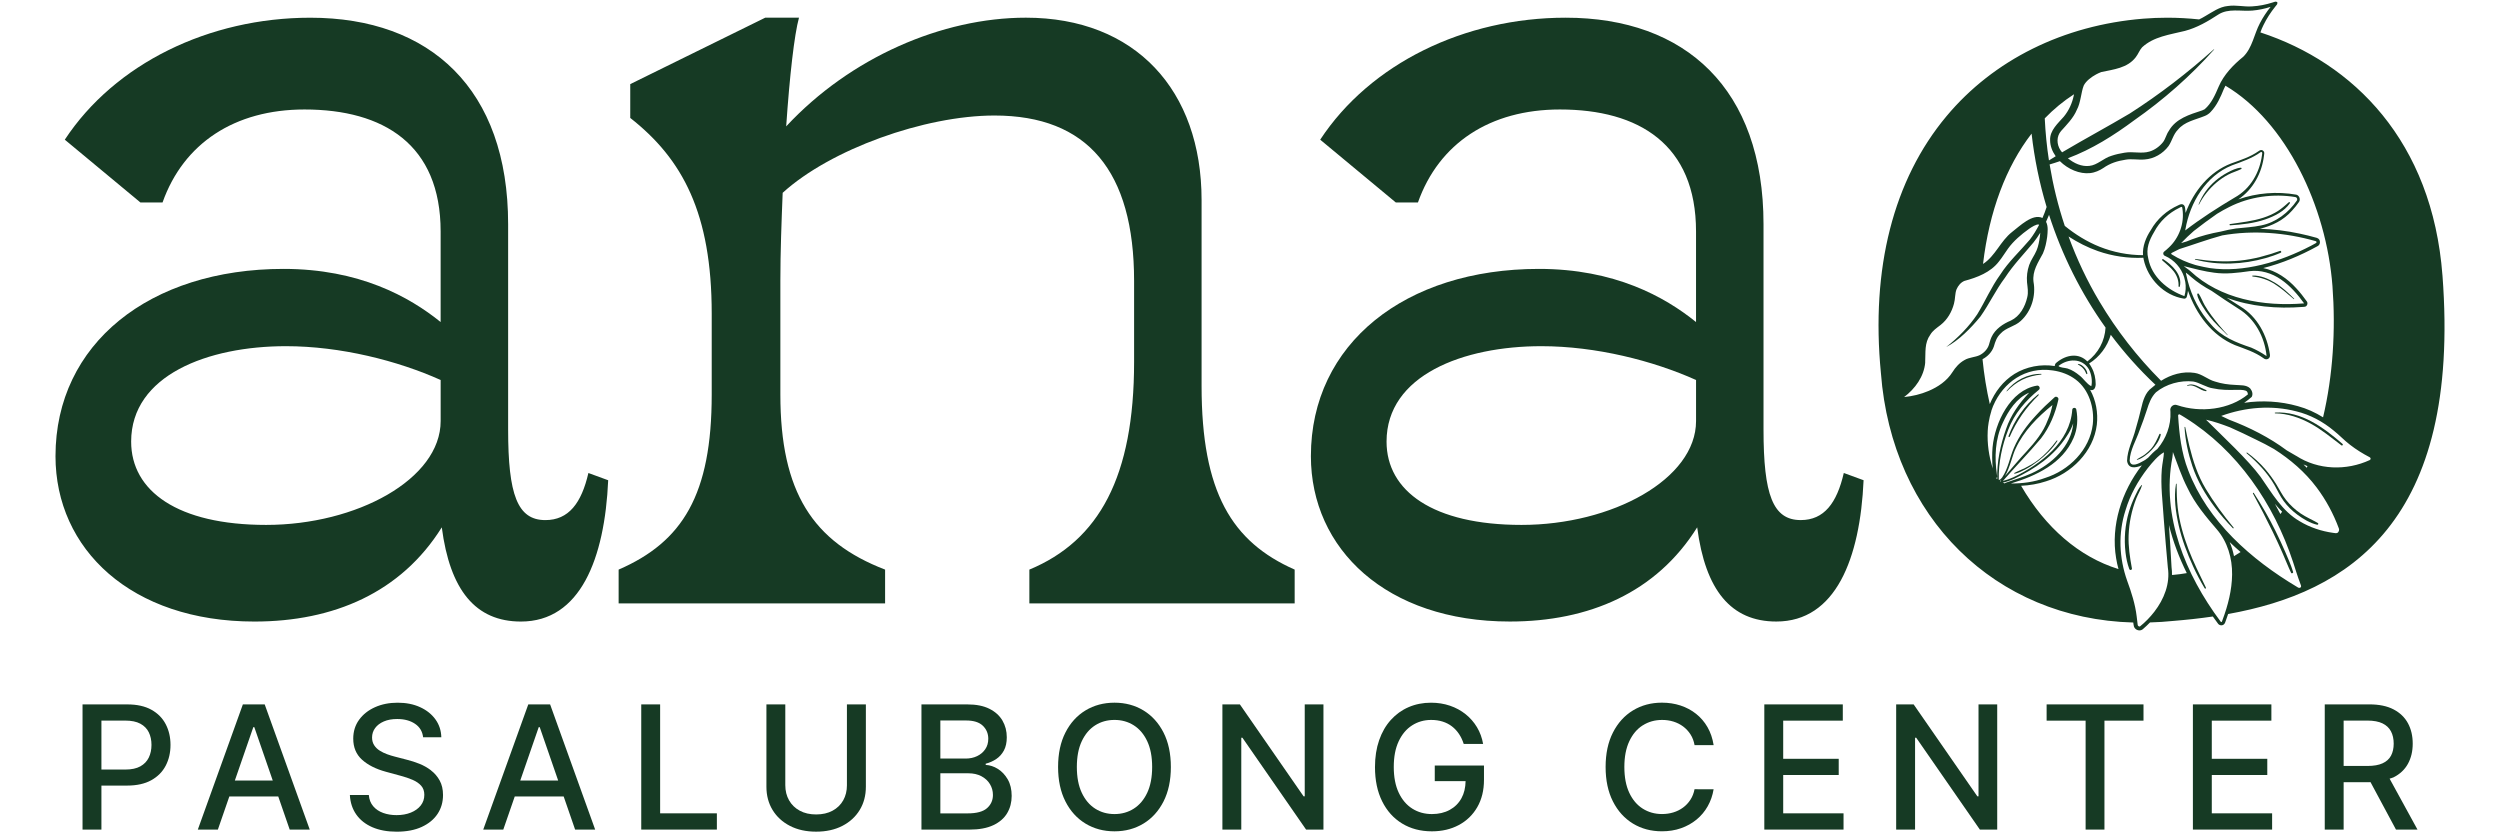 <?xml version="1.0" encoding="UTF-8"?><svg id="Layer_1" xmlns="http://www.w3.org/2000/svg" viewBox="0 0 150 50"><defs><style>.cls-1{fill:none;}.cls-2{fill:#163a24;}</style></defs><g><path class="cls-2" d="m3.33,27.365c0-6.739,5.655-11.231,13.683-11.231,4.538,0,7.54,1.667,9.425,3.188v-5.434c0-5.217-3.421-7.319-8.168-7.319-4.189,0-7.261,2.029-8.518,5.58h-1.326l-4.538-3.768C6.89,3.816,12.545,1.063,18.619,1.063c7.19,0,11.869,4.275,11.869,12.391v12.318c0,3.913.558,5.434,2.234,5.434,1.396,0,2.164-1.014,2.582-2.826l1.187.435c-.209,4.71-1.676,8.478-5.236,8.478-2.723,0-4.259-1.884-4.748-5.652-2.443,3.913-6.493,5.652-11.24,5.652-7.401,0-11.938-4.348-11.938-9.927Zm12.637,4.13c5.445,0,10.472-2.753,10.472-6.231v-2.464c-2.583-1.159-6.004-2.029-9.285-2.029-4.678,0-9.285,1.739-9.285,5.725,0,2.971,2.793,4.999,8.099,4.999Z"/><path class="cls-2" d="m42.703,23.67v-4.855c0-6.014-1.746-9.275-4.888-11.739v-2.029l8.099-3.986h2.025c-.28,1.015-.559,3.478-.768,6.522,3.839-4.13,9.355-6.522,14.382-6.522,6.562,0,10.542,4.348,10.542,10.942v11.159c0,6.376,1.815,9.347,5.585,11.014v2.029h-15.918v-2.029c4.189-1.739,6.284-5.58,6.284-12.463v-4.855c0-6.594-2.793-9.927-8.378-9.927-4.189,0-9.844,2.029-12.707,4.637-.07,1.739-.139,3.551-.139,5.29v6.811c0,5.869,1.954,8.84,6.284,10.507v2.029h-15.988v-2.029c3.839-1.666,5.585-4.493,5.585-10.507Z"/><path class="cls-2" d="m78.654,27.365c0-6.739,5.655-11.231,13.683-11.231,4.538,0,7.54,1.667,9.425,3.188v-5.434c0-5.217-3.421-7.319-8.168-7.319-4.189,0-7.261,2.029-8.518,5.58h-1.326l-4.538-3.768c3.002-4.565,8.657-7.319,14.731-7.319,7.19,0,11.868,4.275,11.868,12.391v12.318c0,3.913.559,5.434,2.234,5.434,1.397,0,2.165-1.014,2.583-2.826l1.187.435c-.209,4.71-1.676,8.478-5.236,8.478-2.723,0-4.259-1.884-4.748-5.652-2.443,3.913-6.493,5.652-11.24,5.652-7.401,0-11.938-4.348-11.938-9.927Zm12.636,4.13c5.446,0,10.473-2.753,10.473-6.231v-2.464c-2.583-1.159-6.005-2.029-9.285-2.029-4.678,0-9.285,1.739-9.285,5.725,0,2.971,2.793,4.999,8.098,4.999Z"/><g><path class="cls-1" d="m130.046,15.21c-0-.005.001-.011.001-.016-.004.003-.008.007-.013.01.004.002.008.004.012.006Z"/><path class="cls-1" d="m133.529,5.141c-.033.065-.068.13-.097.197-.192.477-.415.984-.788,1.374-.073.092-.249.212-.374.251-.563.231-1.2.333-1.597.821-.277.279-.339.654-.559.979-.339.455-.874.769-1.444.805-.381.033-.772-.054-1.133.012-.49.075-.922.209-1.337.5-.216.146-.509.278-.796.305-.618.069-1.324-.233-1.809-.716-.204.071-.409.137-.617.197.207,1.25.508,2.484.91,3.686.631.514,1.329.947,2.087,1.251.823.33,1.712.504,2.607.506-.042-.533.182-1.076.467-1.503.367-.661.964-1.186,1.654-1.493.08-.038.191-.095.277-.042.101.04.121.155.133.253.014.083.019.167.024.25.486-1.302,1.423-2.466,2.732-2.968.579-.21,1.147-.386,1.654-.743.035-.021.08-.058.125-.061.117-.019.225.092.208.207l-.014.115c-.119,1.044-.66,2.05-1.543,2.637,1.112-.389,2.312-.487,3.484-.283.178.051.262.278.162.432-.127.187-.263.356-.417.521-.509.582-1.203.92-1.94,1.095.807.022,1.614.123,2.401.291.34.071.679.158,1.014.251.264.074.257.434.014.52-.985.541-2.086,1.009-3.222,1.294.767.156,1.466.637,1.986,1.217.226.242.43.504.622.773.097.106.032.328-.137.334-.019.001-.078.007-.098.008-1.523.12-3.126-.014-4.565-.553.267.174.537.346.808.517,1.026.608,1.625,1.746,1.787,2.906.036.228-.21.363-.391.204-.517-.375-1.118-.557-1.706-.782-1.389-.574-2.333-1.863-2.821-3.263-.014.127-.038.254-.076.379-.029.073-.108.108-.175.094-1.184-.187-2.161-1.187-2.409-2.356-.008-.032-.01-.065-.016-.097-.919.043-1.851-.094-2.727-.399-.62-.217-1.209-.518-1.762-.876.496,1.354,1.112,2.665,1.855,3.906,1.023,1.721,2.264,3.316,3.683,4.738.004.004.006.01.01.015.598-.376,1.297-.584,2.015-.475.456.067.786.401,1.223.519.39.129.805.186,1.237.204.264.028.641-.022.876.211.114.143.182.332.089.508-.143.127-.295.245-.453.354,1.071-.16,2.178-.096,3.217.198.537.145,1.049.378,1.519.673.591-2.5.764-5.237.564-7.877-.362-4.786-2.782-9.857-6.42-12.021Z"/><path class="cls-1" d="m136.494,30.23c.115.202.224.408.331.614.035-.046.067-.095.102-.142-.15-.149-.293-.307-.432-.472Z"/><path class="cls-1" d="m138.217,18.204s.022-.002.028-.002c-.387-.539-.834-1.054-1.383-1.429-.555-.387-1.23-.592-1.9-.502-.677.096-1.398.193-2.105.092-.556-.066-1.263-.253-1.833-.396.122.102.267.184.39.293,1.804,1.692,4.408,2.138,6.802,1.943Zm-3.056-1.613c-.036-.004-.038-.056,0-.058.461-.015.93.184,1.317.419.435.264.807.609,1.166.965.016.016-.008.039-.025.025-.369-.314-.732-.644-1.144-.902-.409-.257-.837-.398-1.315-.449Z"/><path class="cls-1" d="m135.069,20.856c.317.135.617.304.901.495.011.006.012.007.023-.002-.111-1.121-.699-2.225-1.681-2.822-.543-.347-1.084-.703-1.615-1.074-.438-.234-.855-.511-1.239-.843-.093-.089-.197-.172-.305-.252-0.0.005-.002.01-0.0.015.004.015.013.069.017.086.011.055.026.11.039.165.021.073.038.146.051.221.254.969.728,1.885,1.406,2.624.62.739,1.513,1.092,2.404,1.388Zm-2.922-2.483c-.128-.214-.275-.451-.315-.7-.009-.057.061-.091.095-.04.141.213.227.463.354.685.122.213.26.418.407.615.3.401.624.797.968,1.161.009.01-.005.024-.015.015-.367-.365-.745-.705-1.065-1.115-.155-.198-.3-.404-.43-.62Z"/><path class="cls-1" d="m122.937,9.627c.135-.084.269-.169.405-.251-.206-.289-.334-.619-.335-.963-.029-.588.488-1.027.821-1.411.301-.368.504-.807.598-1.273.005-.023.009-.049.014-.073-.633.41-1.22.893-1.755,1.447.041.845.122,1.688.252,2.524Z"/><path class="cls-1" d="m138.918,14.607c.1-.039.095-.111.028-.136-1.811-.519-3.759-.674-5.614-.345-.887.241-1.82.587-2.57.819-.126.061-.252.121-.376.188-.078.043-.155.055-.09.128.453.286.93.493,1.419.637.064.016.121.031.16.041.237.058.475.106.714.147,2.051.294,4.256-.388,6.071-1.338l.259-.141Zm-2.071.555c-.294.131-.596.235-.905.323-1.363.387-2.859.456-4.233.089-.024-.007-.014-.041.01-.037.882.135,1.779.19,2.668.1.831-.085,1.63-.304,2.414-.583.063-.022.106.081.046.108Z"/><path class="cls-1" d="m126.013,20.794c.192-.353.298-.746.321-1.138-1.473-2.062-2.614-4.354-3.391-6.764-.056.141-.115.28-.18.417.144.268.096.619.068.907-.048.327-.11.664-.254.989-.293.553-.644,1.049-.566,1.704.154.839-.123,1.766-.767,2.35-.362.337-.882.392-1.21.758-.235.227-.311.461-.405.782-.116.33-.369.59-.677.754.094.935.241,1.834.436,2.694.302-.732.796-1.38,1.48-1.81.712-.44,1.592-.606,2.418-.473-.002-.085.042-.171.124-.222.604-.488,1.341-.56,1.831-.053.32-.242.586-.548.772-.894Z"/><path class="cls-1" d="m120.724,13.918c.447-.341,1.228-1.124,1.824-.84.094-.214.177-.434.249-.657-.432-1.437-.734-2.912-.902-4.403-1.533,1.986-2.537,4.645-2.914,7.82.737-.472,1.045-1.374,1.743-1.919Z"/><path class="cls-1" d="m128.373,25.823c-.204.596-.573,1.186-.593,1.813.057.442.548.181.832.016l.094-.31c-.003.002-.006.005-.01.008-.139.097-.299.202-.466.238-.019.004-.029-.02-.013-.031.144-.096.303-.165.445-.266.028-.02.052-.043.079-.063l.581-1.922.9-.655c-0-.003-.001-.013-.001-.013-.039-.226.194-.419.408-.331,1.403.477,3.14.268,4.243-.643.002-.015-.001-.053-.012-.086-.028-.085-.052-.111-.13-.143-.158-.053-.385-.047-.598-.044-.434.011-.892.01-1.341-.09-.403-.048-.822-.352-1.195-.411-.766-.088-1.636.149-2.24.649-.287.295-.417.653-.541,1.05-.132.413-.283.827-.441,1.233Zm2.859-2.699c.183-.095.385-.059.568.017.193.08.373.186.567.263.034.013.033.074-.009.069-.385-.044-.698-.467-1.113-.318-.018.006-.03-.022-.013-.031Z"/><polygon class="cls-1" points="130.891 14.118 130.89 14.117 130.889 14.12 130.891 14.118"/><path class="cls-1" d="m130.932,12.443c-.001-.008-.008-.018-.022-.025-.029-.024-.11.038-.137.044-.649.313-1.192.816-1.526,1.458-.298.499-.502,1.01-.351,1.587.201,1.099,1.158,1.901,2.169,2.26.085-.284.097-.574.052-.853-.025-.095-.048-.19-.069-.286-.176-.551-.586-1.028-1.137-1.27-.115-.035-.162-.187-.056-.267.089-.07.181-.149.261-.228.631-.581.956-1.466.831-2.317l-.016-.104Zm-.142,4.743c-.01.043-.08.034-.077-.01.022-.32-.089-.632-.281-.886-.195-.259-.459-.448-.694-.667-.039-.036.012-.101.056-.073.524.337,1.167.942.996,1.636Z"/><path class="cls-1" d="m125.331,22.151c-.404-.682-1.267-.643-1.824-.192.109.11.359.097.549.152.274.089.498.239.707.41.255.188.44.524.718.651.076-.31.002-.746-.149-1.021Zm-.151.281c-.027-.059-.051-.12-.083-.177-.031-.056-.068-.107-.111-.154-.042-.048-.09-.091-.142-.127-.054-.037-.112-.068-.166-.106-.013-.009-.01-.034.009-.033.139.007.268.107.361.203.097.1.18.236.192.377.003.032-.048.046-.061.017Z"/><path class="cls-1" d="m130.137,31.5c.054.852.12,1.703.156,2.527.023.158.03.314.028.47.021-.002.041-.001.062-.003.283-.023.556-.062.825-.108-.456-.92-.826-1.889-1.071-2.887Z"/><path class="cls-1" d="m126.968,33.492c-.33-1.966.336-4.017,1.545-5.571-.412.176-.816.21-.888-.269.015-.678.358-1.269.516-1.908.127-.413.228-.83.333-1.251.1-.435.241-.946.633-1.224.07-.064.145-.123.22-.182-.982-.922-1.877-1.927-2.679-2.999-.208.71-.676,1.336-1.302,1.723.056.073.108.154.155.246.171.312.24.657.242,1.001-.004.092-.022.243-.128.314-.067.046-.139.043-.207.017.352.627.484,1.383.403,2.092-.196,1.624-1.531,2.94-3.052,3.399-.48.159-.984.244-1.491.268,1.455,2.502,3.478,4.264,5.843,4.996-.058-.214-.109-.431-.143-.653Z"/><path class="cls-1" d="m133.781,32.525c.115.272.201.554.259.844.135-.078.265-.163.395-.248-.224-.192-.441-.392-.654-.596Z"/><path class="cls-1" d="m137.814,12.031c.047-.072.006-.181-.076-.203-1.336-.226-2.775-.024-3.99.597-.247.122-.487.259-.723.403-.474.331-.939.673-1.393,1.029-.266.232-.521.476-.765.73.107-.031.217-.064.333-.099.101-.04.201-.085.303-.121.564-.21,1.144-.363,1.733-.469.327-.082.636-.149.902-.184.496-.055,1.06-.085,1.541-.188.877-.18,1.635-.763,2.135-1.494Zm-4.006,1.488c-.043.003-.053-.069-.01-.075.67-.099,1.354-.17,2.001-.381.29-.094.571-.217.831-.376.256-.155.471-.354.695-.55.036-.031.098.01.069.053-.328.489-.941.788-1.482.975-.678.234-1.393.31-2.105.354Z"/><path class="cls-1" d="m119.48,24.642c.001.003.002.006.002.009.023-.072.047-.143.073-.214-.027.067-.052.135-.075.204Z"/><path class="cls-1" d="m119.579,24.374c.005-.013.011-.025.016-.037-.005.012-.011.025-.016.037Z"/><path class="cls-1" d="m135.72,9.307s.015-.112.015-.112c.009-.055-.053-.097-.098-.063-.515.374-1.136.577-1.72.791-1.559.624-2.515,2.228-2.79,3.829-.001.012-.007.043-.012.076.943-.724,1.955-1.371,2.972-1.977.937-.517,1.497-1.499,1.633-2.544Zm-1.244.835c-.25.127-.525.198-.775.33-.251.132-.487.292-.704.475-.431.366-.797.817-1.053,1.322-.007.014-.032.004-.026-.011.219-.546.559-1.028,1.007-1.41.224-.191.468-.358.728-.496.242-.128.525-.272.802-.291.042-.003.059.061.022.08Z"/><path class="cls-1" d="m138.21,27.868c.066.064.129.131.194.197.014-.033.029-.064.043-.097-.08-.031-.158-.066-.237-.1Z"/><path class="cls-2" d="m146.548,16.529c-.61-8.062-5.353-12.761-10.924-14.584.052-.149.109-.296.184-.439.19-.393.432-.763.705-1.105.032-.04.073-.086.104-.131.029-.044.029-.11.023-.139-.025-.016-.082-.039-.133-.029-.059.013-.052.016-.071.021l-.085.028c-.393.126-.805.208-1.216.231-.49.039-.964-.097-1.464-.022-.503.044-.945.373-1.364.611-.119.074-.24.137-.361.194-.636-.067-1.274-.103-1.908-.103-.481,0-.967.02-1.44.058-4.788.39-8.982,2.468-11.81,5.853-3.185,3.812-4.546,9.133-3.933,15.413.655,8.655,6.853,14.744,15.141,14.965.009.077.02.156.042.248.084.225.392.31.563.124.137-.118.27-.244.399-.377.455-.014.915-.04,1.393-.09.786-.064,1.582-.149,2.377-.266.093.131.186.262.283.39.098.185.363.192.448-.01l.008-.022.033-.089c.052-.138.098-.278.146-.418,7.178-1.288,13.985-5.482,12.861-20.313Zm-13.226,20.748l-.008.022-.003.006c-.01.02-.043.024-.056.011 0.0.003-.025-.032-.043-.055-2.07-2.78-3.542-6.306-2.869-9.811.017-.105.024-.217.031-.328.278.722.524,1.479.876,2.158.433.922,1.105,1.723,1.758,2.481.642.744.932,1.732.918,2.715-.011.928-.248,1.847-.572,2.714l-.032.088Zm-5.058.236c-.021-.145-.038-.362-.062-.52-.087-.737-.318-1.46-.572-2.149-.484-1.364-.547-2.85-.098-4.229.273-.92.746-1.767,1.333-2.523.262-.331.633-.778.973-.952-.013.307-.102.682-.129,1.006-.082,1.007.056,1.973.115,2.968.073.978.159,1.957.246,2.932.149.963-.226,1.904-.81,2.66-.251.324-.542.624-.86.88-.042.024-.121-.024-.133-.072Zm3.332-14.622c.373.059.792.363,1.195.411.449.1.907.101,1.341.09.213-.003.44-.01.598.044.079.032.103.059.13.143.011.033.014.071.012.086-1.103.911-2.839,1.12-4.243.643-.215-.088-.447.105-.408.331,0,0,0.0.009.001.013.001.018.004.063.004.063.043.808-.263,1.603-.781,2.22-.195.146-.394.345-.558.528-.058.044-.114.092-.175.131-.029.016-.063.037-.1.058-.284.165-.775.425-.832-.016.021-.627.39-1.217.593-1.813.158-.406.309-.82.441-1.233.124-.398.254-.755.541-1.05.604-.5,1.474-.737,2.24-.649Zm4.898,7.339c.139.165.283.323.432.472-.034.047-.067.096-.102.142-.106-.207-.216-.412-.331-.614Zm1.491,1.047c-1.052-.602-1.674-1.699-2.351-2.667-.755-1.027-2.268-2.423-3.272-3.428.49.111.968.277,1.439.459.521.234,1.039.475,1.549.731.373.172.733.369,1.092.571.975.62,1.857,1.376,2.554,2.303.565.75,1.014,1.588,1.339,2.469.023.073.011.151-.05.224-.072.083-.187.046-.288.034-.707-.099-1.402-.326-2.013-.696Zm.225-3.409c.079.034.157.068.237.1-.014.033-.029.064-.043.097-.064-.066-.127-.133-.194-.197Zm-.436-.514c-.188-.111-.378-.22-.567-.33-1.046-.779-2.233-1.379-3.462-1.844-.157-.075-.314-.152-.472-.224,1.436-.525,3.019-.662,4.508-.274.823.2,1.58.606,2.238,1.151.341.269.636.59.983.854.37.288.769.533,1.182.749.068.03.073.134.005.166-1.411.652-3.099.602-4.415-.25Zm-3.993,5.172c.213.204.43.403.654.596-.13.085-.26.17-.395.248-.058-.29-.144-.572-.259-.844Zm-2.491-4.312c-.406-1.042-.537-2.171-.603-3.281-.008-.048.054-.086.088-.072-.001-.005.079.045.137.079,0,0,.181.111.181.111,3.151,1.954,5.34,5.178,6.488,8.663.083.26.308.971.405,1.214l.072.2c.043.117-.087.204-.224.093-2.765-1.648-5.378-3.941-6.544-7.008Zm8.095-3.174c-.47-.295-.982-.528-1.519-.673-1.039-.294-2.145-.358-3.217-.198.158-.109.31-.227.453-.354.093-.176.025-.365-.089-.508-.235-.233-.612-.183-.876-.211-.432-.018-.847-.075-1.237-.204-.436-.118-.767-.452-1.223-.519-.718-.109-1.417.098-2.015.475-.004-.005-.005-.01-.01-.015-1.419-1.422-2.659-3.017-3.683-4.738-.743-1.241-1.359-2.552-1.855-3.906.553.358,1.141.659,1.762.876.876.305,1.807.442,2.727.399.006.032.008.065.016.097.247,1.169,1.225,2.168,2.409,2.356.067.014.146-.021.175-.094.038-.125.062-.252.076-.379.489,1.4,1.432,2.689,2.821,3.263.589.225,1.189.408,1.706.782.181.159.427.024.391-.204-.161-1.16-.761-2.297-1.787-2.906-.271-.171-.54-.343-.808-.517,1.439.539,3.042.672,4.565.553.02-.001.079-.008.098-.008.169-.006.234-.228.137-.334-.192-.269-.396-.531-.622-.773-.52-.58-1.219-1.061-1.986-1.217,1.135-.285,2.237-.753,3.222-1.294.243-.086.249-.446-.014-.52-.335-.094-.673-.18-1.014-.251-.787-.169-1.593-.269-2.401-.291.737-.175,1.43-.513,1.94-1.095.153-.165.289-.334.417-.521.1-.154.016-.381-.162-.432-1.173-.204-2.372-.106-3.484.283.883-.586,1.424-1.592,1.543-2.637l.014-.115c.016-.115-.091-.226-.208-.207-.045.004-.09.04-.125.061-.506.357-1.074.533-1.654.743-1.309.502-2.246,1.666-2.732,2.968-.006-.084-.011-.167-.024-.25-.012-.098-.032-.213-.133-.253-.087-.053-.197.004-.277.042-.689.307-1.287.832-1.654,1.493-.285.427-.508.97-.467,1.503-.895-.002-1.783-.177-2.607-.506-.758-.304-1.456-.737-2.087-1.251-.402-1.202-.703-2.436-.91-3.686.208-.06.413-.126.617-.197.485.483,1.191.785,1.809.716.287-.027.58-.159.796-.305.415-.291.847-.425,1.337-.5.361-.066.752.021,1.133-.012.57-.037,1.105-.35,1.444-.805.22-.325.282-.7.559-.979.398-.488,1.035-.591,1.597-.821.125-.039.301-.16.374-.251.373-.39.596-.897.788-1.374.029-.067.064-.131.097-.197,3.639,2.164,6.058,7.235,6.42,12.021.2,2.64.027,5.377-.564,7.877Zm-13.905-1.867c-.277-.127-.463-.463-.718-.651-.209-.171-.433-.321-.707-.41-.19-.055-.44-.042-.549-.152.557-.451,1.42-.491,1.824.192.152.275.225.711.149,1.021Zm-5.555,5.614c-.02-1.026.196-2.05.569-3.004.36-.959,1.047-1.755,1.835-2.392.116-.088.024-.286-.12-.252-1.597.273-2.516,2.226-2.655,3.693-.037.388-.031.869.011,1.276-.229-.726-.341-1.49-.302-2.249.002-.082.011-.162.018-.243.011-.089.024-.178.038-.267.036-.237.093-.47.165-.697-.001-.003-.002-.006-.002-.009.023-.069.049-.137.075-.204.008-.021.015-.043.024-.064.005-.012.01-.025.016-.037.595-1.386,1.932-2.358,3.575-2.111.494.07.977.247,1.372.548.802.604,1.13,1.703,1.024,2.679-.178,1.535-1.428,2.776-2.874,3.227-.654.241-1.351.333-2.045.328,1.517-.456,3.103-1.195,3.764-2.732.234-.533.274-1.14.165-1.708-.023-.138-.234-.125-.242.014-.134,1.942-1.902,3.276-3.533,4.053-.202.092-.413.167-.629.221.753-.861,1.547-1.674,2.284-2.551.525-.683.857-1.489,1.044-2.325.039-.13-.135-.236-.233-.14-.388.348-.77.704-1.118,1.093-.53.573-1.003,1.212-1.315,1.933-.253.59-.345,1.248-.709,1.784-.054.067-.114.143-.201.143l-0-.004Zm.373-.225c.291-.471.47-1.327.643-1.652.483-1.049,1.312-1.888,2.206-2.608-.066.315-.154.623-.285.913-.264.715-.758,1.312-1.268,1.871-.444.469-.871.992-1.295,1.476Zm-.223.253c-.028.024-.029.054-.021.082-.021-.012-.043-.024-.064-.037.029-.011.057-.026.085-.045Zm.769-.087c1.238-.582,2.416-1.385,3.162-2.559.164-.234.292-.495.388-.767-.107,1.346-1.291,2.455-2.5,2.997-.5.229-1.039.378-1.565.57-.017.006-.029.02-.036.036-.042-.015-.087-.027-.127-.045.233-.053.461-.134.679-.232Zm2.565-6.987c-.082.051-.125.138-.124.222-.827-.133-1.707.033-2.418.473-.683.43-1.178,1.078-1.48,1.81-.196-.859-.343-1.759-.436-2.694.308-.164.561-.424.677-.754.095-.321.17-.555.405-.782.327-.365.848-.42,1.21-.758.644-.584.921-1.511.767-2.35-.078-.655.273-1.151.566-1.704.144-.325.206-.662.254-.989.028-.287.076-.638-.068-.907.064-.137.123-.277.18-.417.776,2.411,1.918,4.703,3.391,6.764-.023.392-.129.785-.321,1.138-.186.346-.453.651-.772.894-.49-.507-1.227-.435-1.831.053ZM136.238.409c-.246.309-.466.638-.647.99-.348.661-.448,1.464-.992,2.003-.584.473-1.173,1.076-1.479,1.796-.213.501-.435,1.011-.843,1.359-.034.022-.092.045-.145.067-.75.249-1.585.485-2.004,1.232-.148.206-.198.476-.342.666-.205.261-.501.479-.819.571-.486.147-.982-.021-1.492.069-.274.044-.52.097-.783.185-.488.142-.846.562-1.339.608-.46.051-.916-.157-1.279-.46,1.443-.539,2.752-1.367,3.983-2.281,1.752-1.226,3.37-2.647,4.791-4.243.009-.009-.006-.023-.015-.014-1.583,1.414-3.263,2.711-5.047,3.854-1.314.781-2.706,1.527-4.061,2.329-.032-.04-.066-.08-.094-.121-.241-.367-.249-.84.037-1.163.325-.36.744-.784.94-1.263.237-.428.253-1.051.416-1.46.137-.275.457-.513.742-.668.094-.051.199-.099.298-.137l.009-.003c0-0.0.001-0.0.001-.001.733-.159,1.573-.237,2.07-.889.156-.202.224-.421.382-.596.692-.645,1.662-.759,2.571-.985.721-.19,1.38-.574,1.989-.973.619-.404,1.367-.185,2.063-.247.37-.032.734-.11,1.087-.223Zm-11.812,5.319c-.094.467-.297.906-.598,1.273-.333.384-.85.823-.821,1.411.001.344.129.674.335.963-.136.082-.27.167-.405.251-.13-.836-.211-1.679-.252-2.524.535-.554,1.122-1.037,1.755-1.447-.005.024-.009.05-.014.073Zm-1.629,6.693c-.072.223-.155.443-.249.657-.596-.284-1.377.499-1.824.84-.698.545-1.006,1.447-1.743,1.919.377-3.174,1.381-5.834,2.914-7.82.168,1.491.47,2.967.902,4.403Zm-7.287,9.326c.033-.617-.054-1.164.313-1.674.143-.235.349-.373.615-.577.406-.319.67-.781.8-1.272.082-.287.054-.612.155-.866.092-.21.254-.418.477-.505.755-.204,1.568-.507,2.068-1.166.213-.26.363-.528.536-.76.342-.474.796-.857,1.271-1.198.153-.104.441-.295.587-.255.005.005.009.014.014.02-.162.306-.34.603-.55.877-.579.685-1.288,1.333-1.779,2.105-.559.772-.899,1.593-1.378,2.375-.503.752-1.15,1.405-1.868,1.973.748-.39,1.487-1.135,2.057-1.835.529-.749.915-1.587,1.468-2.321.505-.78,1.124-1.408,1.719-2.127.146-.185.279-.378.401-.578-.004.073-.011.141-.019.196-.04.308-.093.61-.207.876-.122.293-.33.552-.44.868-.117.338-.157.685-.129,1.035.034.326.089.589.013.9-.13.57-.442,1.141-.984,1.397-.464.193-.937.507-1.158.986-.078.165-.114.338-.159.474-.086.266-.306.488-.549.612-.275.134-.636.127-.918.299-.303.167-.545.439-.719.722-.332.527-.865.888-1.434,1.129-.465.198-.962.316-1.467.367.658-.499,1.196-1.23,1.267-2.078Zm15.75-4.903c-.013-.074-.031-.148-.051-.221-.012-.055-.027-.11-.039-.165-.004-.016-.013-.071-.017-.086-.001-.005-0-.01 0-.015.107.08.212.163.305.252.384.332.801.609,1.239.843.531.371,1.073.727,1.615,1.074.982.597,1.569,1.701,1.681,2.822-.011.009-.012.008-.023.002-.284-.191-.584-.36-.901-.495-.891-.296-1.783-.649-2.404-1.388-.678-.739-1.151-1.655-1.406-2.624Zm-1.214-1.634c-.004-.002-.008-.004-.012-.006.004-.003.008-.007.013-.01-0.0.005-.001.011-.001.016Zm.979.757c.571.143,1.277.33,1.833.396.707.1,1.428.003,2.105-.092.67-.09,1.345.115,1.9.502.549.376.996.89,1.383,1.429-.006 0-.028.002-.028.002-2.394.194-4.999-.251-6.802-1.943-.124-.11-.268-.191-.39-.293Zm1.564.118c-.239-.041-.477-.089-.714-.147-.039-.01-.096-.024-.16-.041-.489-.145-.966-.351-1.419-.637-.065-.073.012-.085.09-.128.124-.067.25-.127.376-.188.75-.232,1.683-.578,2.57-.819,1.855-.329,3.803-.174,5.614.345.067.025.072.096-.028.136l-.259.141c-1.815.95-4.02,1.632-6.071,1.338Zm1.549-2.372c-.265.035-.574.102-.902.184-.589.106-1.169.259-1.733.469-.102.036-.202.081-.303.121-.115.035-.226.068-.333.099.244-.254.499-.498.765-.73.454-.356.919-.698,1.393-1.029.235-.144.475-.28.723-.403,1.215-.621,2.654-.823,3.99-.597.082.022.123.131.076.203-.5.731-1.258,1.315-2.135,1.494-.481.104-1.045.133-1.541.188Zm-3.024.114c.006-.033.011-.064.012-.076.276-1.601,1.231-3.205,2.79-3.829.584-.214,1.205-.417,1.72-.791.045-.033.107.008.098.063,0,0-.015.112-.015.112-.136,1.045-.695,2.026-1.633,2.544-1.017.606-2.029,1.252-2.972,1.977Zm-.223.29c-.001.001-.001.001-.002.002 0-.001.001-.002.001-.003 0.0 0.0.001.001.001.001Zm-.775.747c-.08.079-.172.158-.261.228-.106.08-.059.232.056.267.551.242.961.718,1.137,1.27.021.095.044.191.069.286.046.279.033.569-.052.853-1.011-.359-1.968-1.161-2.169-2.26-.151-.577.053-1.088.351-1.587.334-.642.876-1.144,1.526-1.458.027-.006.108-.068.137-.044.014.007.021.017.022.025l.016.104c.125.851-.201,1.736-.831,2.317Zm-10.342,13.828c.039-.035.067-.094.052-.141-.003-.009-.007-.062-.011-.07-.152-1.037-.11-2.139.346-3.097.331-.733.84-1.507,1.591-1.824-.596.63-1.108,1.35-1.387,2.174-.341.965-.56,1.985-.53,3.013-.02-.018-.041-.035-.06-.054Zm1.493.456c.506-.024,1.01-.109,1.491-.268,1.521-.46,2.856-1.775,3.052-3.399.081-.71-.051-1.465-.403-2.092.068.026.139.029.207-.017.105-.071.123-.223.128-.314-.002-.344-.071-.689-.242-1.001-.047-.092-.099-.172-.155-.246.626-.387,1.094-1.013,1.302-1.723.803,1.072,1.698,2.077,2.679,2.999-.075.059-.149.118-.22.182-.392.278-.533.788-.633,1.224-.104.421-.206.838-.333,1.251-.158.639-.501,1.231-.516,1.908.071.479.475.445.888.269-1.209,1.554-1.875,3.605-1.545,5.571.033.222.085.438.143.653-2.365-.732-4.388-2.494-5.843-4.996Zm9.115,5.346c-.021.002-.041.001-.062.003.002-.156-.006-.312-.028-.47-.037-.825-.103-1.675-.156-2.527.246.997.615,1.966,1.071,2.887-.269.046-.542.085-.825.108Z"/><path class="cls-2" d="m124.687,21.835c-.019-.001-.022.024-.009.033.053.038.112.068.166.106.053.036.1.079.142.127.042.048.08.099.111.154.032.057.056.118.083.177.013.029.064.015.061-.017-.012-.141-.096-.277-.192-.377-.093-.096-.223-.196-.361-.203Z"/><path class="cls-2" d="m122.47,22.433c-.794-.016-1.605.399-2.077,1.029-.009.012.011.028.021.016.262-.278.579-.524.921-.694.355-.177.742-.269,1.135-.311.025-.003.026-.039,0-.04Z"/><path class="cls-2" d="m120.585,26.202c.409-.947.994-1.778,1.735-2.495.027-.026-.013-.064-.041-.041-.799.649-1.418,1.538-1.77,2.504-.016.044.057.075.076.032Z"/><path class="cls-2" d="m123.397,26.437c-.335.447-.705.862-1.154,1.198-.231.173-.485.314-.741.446-.208.107-.432.184-.638.296-.027.014-.008.052.02.047.224-.046.44-.158.641-.263.278-.145.535-.325.783-.516.433-.332.833-.723,1.134-1.181.019-.029-.026-.053-.046-.027Z"/><path class="cls-2" d="m127.757,34.142c.036.099.177.06.157-.043-.122-.657-.221-1.31-.197-1.98.028-.755.184-1.508.46-2.212.105-.266.265-.517.345-.791.004-.014-.014-.024-.024-.014-.177.177-.284.425-.391.648-.146.303-.27.618-.367.94-.237.793-.307,1.64-.209,2.462.04.338.107.671.225.99Z"/><path class="cls-2" d="m131.294,32.918c-.299-.791-.532-1.615-.631-2.457-.055-.471-.061-.947-.066-1.421-0-.021-.034-.027-.038-.005-.138.827-.019,1.693.166,2.504.193.844.502,1.658.862,2.444.208.453.437.89.695,1.316.029.047.097.006.073-.043-.371-.772-.759-1.537-1.062-2.34Z"/><path class="cls-2" d="m129.646,26.084c.011-.047-.062-.085-.083-.035-.139.32-.276.634-.513.896-.094.104-.199.197-.309.284-.027.021-.052.044-.079.063-.142.101-.301.17-.445.266-.016.011-.006.035.013.031.168-.035.328-.141.466-.238.003-.002.006-.005.01-.008.144-.101.277-.217.397-.345.238-.256.466-.567.543-.914Z"/><path class="cls-2" d="m132.34,29.322c-.48-.796-.76-1.677-.982-2.573-.092-.371-.166-.747-.244-1.122-.005-.023-.042-.018-.041.006.044.791.215,1.575.466,2.325.301.898.776,1.705,1.339,2.462.336.452.702.871,1.095,1.274.026.027.064-.013.041-.041-.609-.732-1.183-1.515-1.675-2.331Z"/><path class="cls-2" d="m136.534,31.865c-.391-.791-.826-1.546-1.306-2.284-.021-.032-.07-.004-.051.03.417.762.817,1.539,1.197,2.32.201.414.393.832.578,1.253.173.393.327.795.513,1.182.033.068.143.02.121-.051-.123-.403-.294-.791-.461-1.177-.186-.429-.384-.852-.591-1.272Z"/><path class="cls-2" d="m138.039,30.809c-.332-.227-.635-.506-.884-.822-.228-.289-.385-.62-.579-.932-.2-.321-.425-.629-.672-.915-.32-.37-.681-.695-1.075-.984-.023-.017-.053.022-.031.04.646.542,1.24,1.165,1.666,1.898.188.323.336.667.558.97.229.313.504.582.815.812.35.259.764.514,1.193.609.061.013.099-.069.043-.102-.34-.201-.705-.35-1.033-.574Z"/><path class="cls-2" d="m136.801,15.054c-.784.279-1.583.498-2.414.583-.889.09-1.786.036-2.668-.1-.024-.004-.035.03-.01.037,1.374.367,2.871.298,4.233-.089.309-.088.611-.193.905-.323.061-.027.018-.131-.046-.108Z"/><path class="cls-2" d="m133.642,20.108c.01.009.024-.005.015-.015-.344-.363-.668-.76-.968-1.161-.147-.197-.285-.401-.407-.615-.127-.222-.214-.472-.354-.685-.034-.051-.104-.017-.095.04.04.249.187.486.315.7.129.216.275.422.43.62.32.41.698.75,1.065,1.115Z"/><path class="cls-2" d="m137.645,17.918c-.36-.357-.731-.702-1.166-.965-.388-.235-.856-.433-1.317-.419-.038.001-.036.054,0,.058.479.051.906.192,1.315.449.411.258.775.588,1.144.902.017.014.041-.009.025-.025Z"/><path class="cls-2" d="m137.395,12.19c.029-.044-.033-.085-.069-.053-.224.196-.44.394-.695.55-.261.158-.541.282-.831.376-.647.211-1.331.281-2.001.381-.043.006-.033.078.01.075.712-.044,1.427-.12,2.105-.354.541-.186,1.154-.486,1.482-.975Z"/><path class="cls-2" d="m134.453,10.062c-.277.02-.56.163-.802.291-.26.138-.504.305-.728.496-.448.382-.788.864-1.007,1.41-.006.015.019.026.026.011.256-.505.622-.956,1.053-1.322.216-.184.453-.343.704-.475.25-.132.525-.203.775-.33.037-.019.021-.084-.022-.08Z"/><path class="cls-2" d="m129.737,15.624c.235.218.499.408.694.667.192.254.303.566.281.886-.003.044.067.053.077.01.171-.694-.472-1.299-.996-1.636-.044-.028-.095.037-.056.073Z"/><path class="cls-2" d="m132.358,23.473c.043.005.043-.056.009-.069-.194-.077-.374-.183-.567-.263-.183-.076-.385-.111-.568-.017-.017.009-.005.037.013.031.415-.148.727.275,1.113.318Z"/><path class="cls-2" d="m136.51,24.754c-.031.002-.031.048,0,.048.742.005,1.485.263,2.13.615.667.364,1.245.851,1.849,1.306.049.037.112-.045.066-.085-1.123-.975-2.482-1.983-4.046-1.883Z"/></g></g><g><path class="cls-2" d="m9.081,42.583c-.384-.213-.868-.319-1.452-.319h-2.677v7.512h1.133v-2.641h1.54c.582,0,1.065-.107,1.451-.321.385-.214.674-.505.866-.873.192-.368.288-.783.288-1.245,0-.46-.095-.873-.286-1.241-.191-.368-.478-.658-.862-.871Zm-.154,2.872c-.108.223-.276.398-.506.526-.23.128-.529.192-.898.192h-1.438v-2.938h1.423c.377,0,.681.062.912.187.231.125.4.297.508.517.107.22.161.472.161.755s-.054.537-.161.759Z"/><path class="cls-2" d="m14.572,42.264l-2.703,7.512h1.203l.688-1.988h2.935l.687,1.988h1.203l-2.703-7.512h-1.309Zm-.482,4.57l1.109-3.206h.059l1.108,3.206h-2.276Z"/><path class="cls-2" d="m25.861,46.221c-.215-.164-.449-.296-.701-.396-.252-.1-.498-.179-.737-.238l-.734-.191c-.147-.037-.3-.084-.458-.141-.159-.057-.308-.13-.446-.216-.138-.087-.25-.195-.334-.325-.084-.13-.127-.284-.127-.462,0-.213.062-.403.185-.57.123-.167.298-.299.523-.396.225-.097.491-.145.8-.145.43,0,.787.096,1.071.288.284.192.445.461.484.809h1.093c-.01-.403-.127-.761-.352-1.073-.225-.312-.532-.557-.922-.735-.39-.179-.839-.268-1.348-.268-.504,0-.956.09-1.357.27-.401.18-.719.431-.954.754-.235.323-.352.701-.352,1.133,0,.523.175.944.526,1.262.351.318.827.559,1.428.723l.888.242c.269.071.51.153.724.246.214.093.384.21.51.352.126.142.189.324.189.546,0,.245-.072.458-.216.64-.144.182-.342.324-.592.425-.251.101-.536.152-.857.152-.291,0-.558-.043-.801-.13-.243-.087-.443-.22-.598-.4-.155-.18-.244-.405-.266-.677h-1.137c.024.452.153.843.385,1.172.232.329.554.582.964.761.411.178.897.268,1.46.268.587,0,1.087-.095,1.502-.286.414-.191.731-.451.95-.781.219-.33.328-.708.328-1.133,0-.337-.067-.627-.2-.869-.133-.242-.308-.445-.523-.609Z"/><path class="cls-2" d="m31.697,42.264l-2.703,7.512h1.203l.688-1.988h2.935l.687,1.988h1.203l-2.703-7.512h-1.309Zm-.482,4.57l1.109-3.206h.059l1.108,3.206h-2.276Z"/><polygon class="cls-2" points="39.608 42.264 38.475 42.264 38.475 49.775 43.012 49.775 43.012 48.8 39.608 48.8 39.608 42.264"/><path class="cls-2" d="m50.816,47.113c0,.34-.074.642-.222.906s-.361.471-.638.622c-.278.15-.607.226-.989.226-.379,0-.706-.075-.983-.226-.276-.15-.49-.357-.64-.622-.151-.264-.226-.566-.226-.906v-4.849h-1.133v4.94c0,.526.123.991.37,1.396.247.405.594.723,1.042.954.447.231.971.346,1.57.346.602,0,1.126-.116,1.573-.346.448-.231.795-.549,1.042-.954.247-.405.37-.87.37-1.396v-4.94h-1.137v4.849Z"/><path class="cls-2" d="m59.874,46.135c-.238-.148-.482-.228-.732-.24v-.073c.23-.059.441-.152.633-.281s.345-.299.46-.513c.115-.214.172-.477.172-.791,0-.372-.087-.706-.26-1.003-.174-.297-.435-.533-.785-.708s-.791-.262-1.324-.262h-2.751v7.512h2.879c.582,0,1.06-.089,1.434-.266.374-.177.651-.418.831-.723.18-.304.269-.649.269-1.032,0-.389-.078-.719-.235-.99-.156-.271-.354-.481-.592-.629Zm-3.453-2.906h1.548c.45,0,.784.105,1.001.315.218.21.327.471.327.781,0,.242-.061.452-.182.629-.121.177-.284.315-.488.413-.204.098-.433.147-.688.147h-1.518v-2.285Zm2.802,5.259c-.235.21-.623.315-1.166.315h-1.636v-2.406h1.676c.303,0,.565.059.787.176.221.118.392.275.512.473.12.198.18.416.18.653,0,.315-.117.578-.352.789Z"/><path class="cls-2" d="m68.607,42.625c-.51-.309-1.089-.464-1.737-.464-.65,0-1.23.155-1.74.464-.51.309-.912.752-1.205,1.328-.294.576-.44,1.265-.44,2.067,0,.8.147,1.488.44,2.065.293.577.695,1.02,1.205,1.33.51.309,1.09.464,1.74.464.648,0,1.227-.155,1.737-.464.51-.309.911-.752,1.205-1.328.293-.576.44-1.265.44-2.067,0-.802-.147-1.491-.44-2.067-.294-.576-.695-1.018-1.205-1.328Zm.227,4.94c-.197.419-.466.737-.807.954-.341.217-.727.325-1.157.325-.433,0-.819-.108-1.159-.325-.34-.216-.608-.534-.805-.954-.197-.419-.295-.935-.295-1.546,0-.611.098-1.127.295-1.546.197-.419.465-.737.805-.954.34-.216.726-.324,1.159-.324.43,0,.816.108,1.157.324.341.217.61.534.807.954.197.419.295.935.295,1.546,0,.611-.099,1.126-.295,1.546Z"/><polygon class="cls-2" points="78.284 47.78 78.215 47.78 74.393 42.264 73.344 42.264 73.344 49.775 74.477 49.775 74.477 44.266 74.547 44.266 78.365 49.775 79.407 49.775 79.407 42.264 78.284 42.264 78.284 47.78"/><path class="cls-2" d="m86.086,46.867h1.85c-.008.389-.086.732-.245,1.021-.167.305-.404.54-.708.706-.304.166-.661.25-1.069.25-.44,0-.833-.109-1.177-.327-.345-.218-.616-.537-.814-.957-.198-.421-.297-.935-.297-1.544,0-.606.098-1.119.295-1.539.197-.419.465-.738.805-.955.34-.217.721-.326,1.144-.326.25,0,.479.033.688.099.209.066.395.162.559.288.164.126.305.278.423.455.119.177.213.377.284.6h1.163c-.064-.367-.186-.701-.367-1.003-.181-.302-.409-.563-.684-.783-.275-.22-.588-.39-.939-.51-.351-.12-.729-.18-1.135-.18-.487,0-.935.089-1.344.266-.41.177-.765.433-1.067.767-.302.334-.536.739-.702,1.216-.166.477-.25,1.015-.25,1.614,0,.792.143,1.476.429,2.052.286.576.685,1.021,1.198,1.333.512.313,1.108.47,1.788.47.606,0,1.145-.126,1.616-.378.47-.252.84-.609,1.107-1.073.268-.463.402-1.011.402-1.641v-.854h-2.953v.935Z"/><path class="cls-2" d="m98.565,43.522c.341-.217.728-.326,1.161-.326.24,0,.466.033.68.099.214.066.408.164.582.293.174.13.32.287.44.473.12.186.202.401.246.646h1.144c-.064-.404-.186-.762-.367-1.077-.181-.314-.41-.581-.686-.8-.276-.219-.587-.385-.933-.499-.346-.114-.718-.171-1.117-.171-.648,0-1.226.155-1.735.464-.509.309-.91.752-1.203,1.328-.294.576-.44,1.265-.44,2.067,0,.8.146,1.488.438,2.065.292.577.693,1.02,1.201,1.33.508.309,1.088.464,1.738.464.413,0,.795-.061,1.145-.184.35-.122.661-.295.933-.519.273-.224.496-.49.671-.8.175-.309.293-.649.354-1.018l-1.144-.004c-.046.24-.13.452-.251.636-.121.185-.268.341-.442.468-.174.127-.368.223-.582.288-.214.065-.439.097-.677.097-.428,0-.813-.108-1.155-.323-.342-.215-.612-.533-.809-.953-.197-.421-.295-.937-.295-1.548,0-.606.098-1.12.295-1.541.197-.421.466-.74.807-.957Z"/><polygon class="cls-2" points="106.992 46.5 110.323 46.5 110.323 45.528 106.992 45.528 106.992 43.239 110.568 43.239 110.568 42.264 105.859 42.264 105.859 49.775 110.612 49.775 110.612 48.8 106.992 48.8 106.992 46.5"/><polygon class="cls-2" points="118.711 47.78 118.641 47.78 114.819 42.264 113.77 42.264 113.77 49.775 114.904 49.775 114.904 44.266 114.974 44.266 118.792 49.775 119.833 49.775 119.833 42.264 118.711 42.264 118.711 47.78"/><polygon class="cls-2" points="122.797 43.239 125.137 43.239 125.137 49.775 126.267 49.775 126.267 43.239 128.61 43.239 128.61 42.264 122.797 42.264 122.797 43.239"/><polygon class="cls-2" points="132.707 46.5 136.037 46.5 136.037 45.528 132.707 45.528 132.707 43.239 136.283 43.239 136.283 42.264 131.574 42.264 131.574 49.775 136.327 49.775 136.327 48.8 132.707 48.8 132.707 46.5"/><path class="cls-2" d="m145.049,49.775l-1.673-3.055c.075-.028.164-.043.233-.078.385-.193.674-.464.866-.812.192-.348.288-.752.288-1.212,0-.462-.095-.87-.286-1.223-.191-.353-.479-.63-.864-.831-.385-.201-.869-.301-1.451-.301h-2.677v7.512h1.133v-2.843h1.541c.025,0,.045-.006.07-.006l1.529,2.849h1.291Zm-4.431-6.54h1.423c.374,0,.677.056.908.167.231.111.401.271.51.479.109.208.163.453.163.737,0,.281-.054.522-.161.723-.108.201-.277.353-.508.458-.231.105-.53.158-.897.158h-1.438v-2.721Z"/></g></svg>